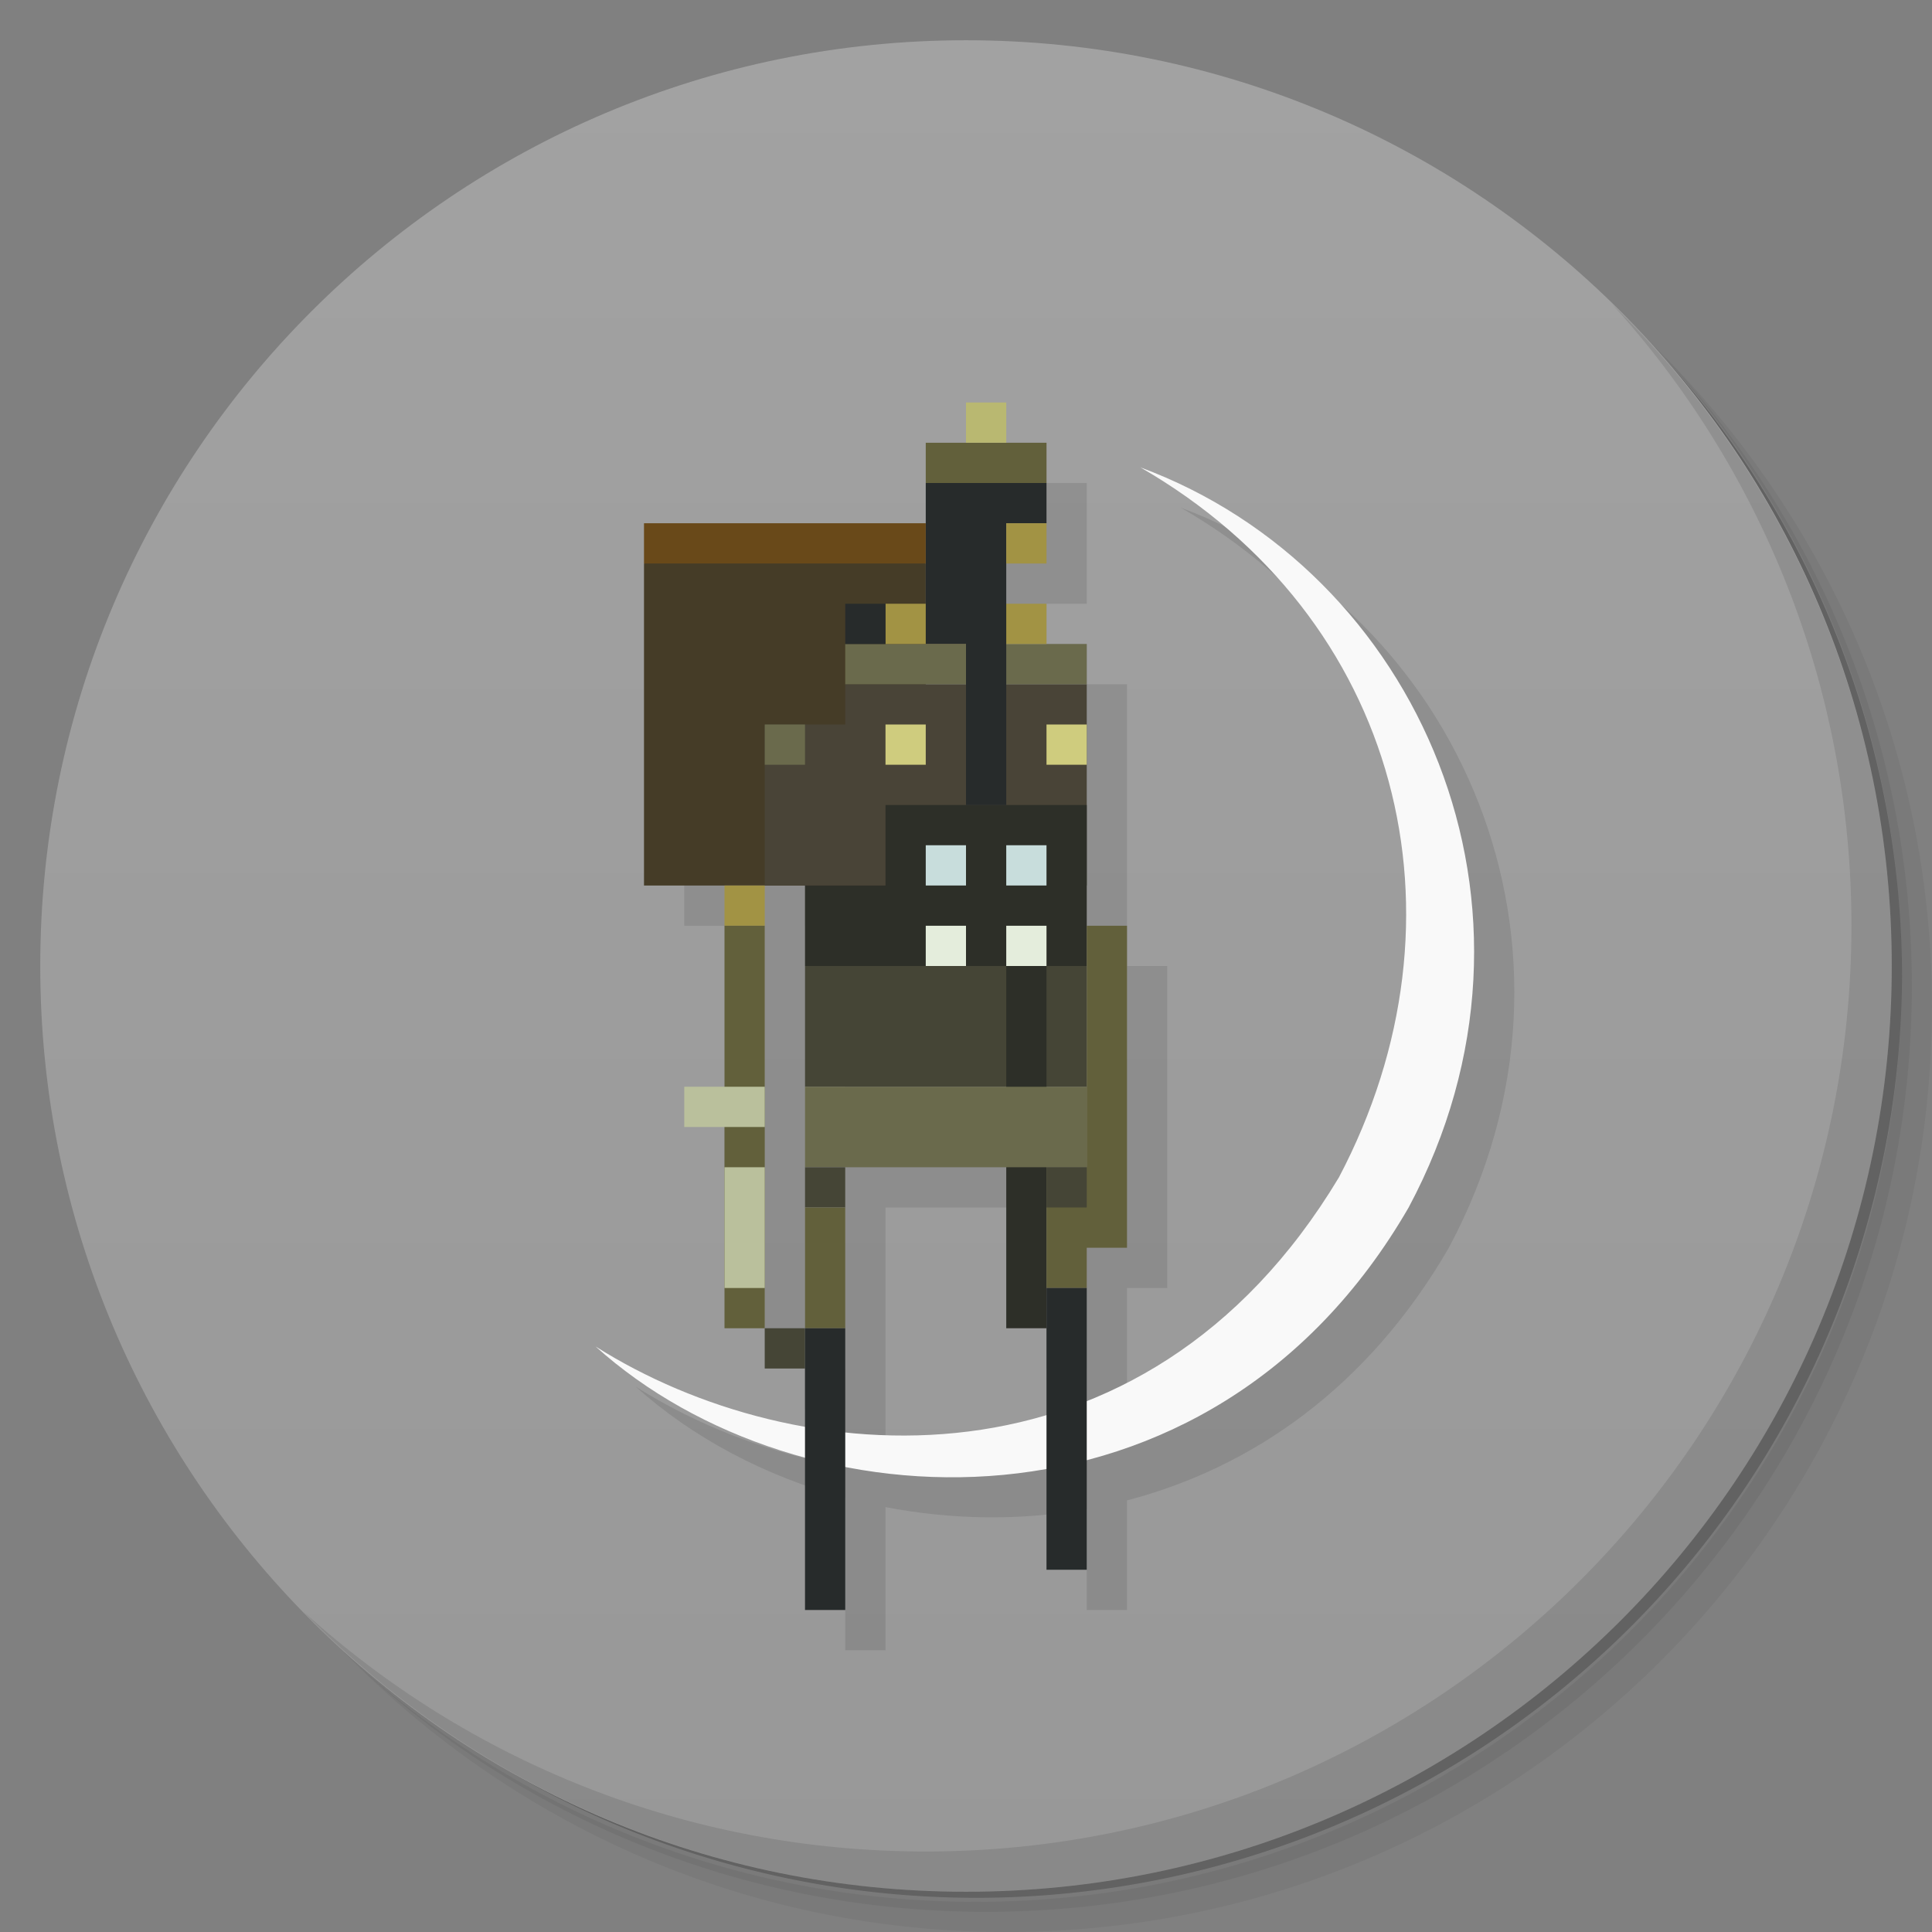 <svg version="1.1" viewBox="0 0 48 48" xmlns="http://www.w3.org/2000/svg">
 <rect x="0" y="0" width="48" height="48" fill="#808080" stroke="none"/>
 <defs>
  <linearGradient id="bg" x1="1" x2="47" gradientTransform="matrix(0 -1 1 0 -1.5e-6 48)" gradientUnits="userSpaceOnUse">
   <stop style="stop-color:#989898" offset="0"/>
   <stop style="stop-color:#a2a2a2" offset="1"/>
  </linearGradient>
 </defs>
 <path d="m36.31 5c5.859 4.062 9.688 10.831 9.688 18.5 0 12.426-10.07 22.5-22.5 22.5-7.669 0-14.438-3.828-18.5-9.688 1.037 1.822 2.306 3.499 3.781 4.969 4.085 3.712 9.514 5.969 15.469 5.969 12.703 0 23-10.298 23-23 0-5.954-2.256-11.384-5.969-15.469-1.469-1.475-3.147-2.744-4.969-3.781zm4.969 3.781c3.854 4.113 6.219 9.637 6.219 15.719 0 12.703-10.297 23-23 23-6.081 0-11.606-2.364-15.719-6.219 4.16 4.144 9.883 6.719 16.219 6.719 12.703 0 23-10.298 23-23 0-6.335-2.575-12.06-6.719-16.219z" style="opacity:.05"/>
 <path d="m41.28 8.781c3.712 4.085 5.969 9.514 5.969 15.469 0 12.703-10.297 23-23 23-5.954 0-11.384-2.256-15.469-5.969 4.113 3.854 9.637 6.219 15.719 6.219 12.703 0 23-10.298 23-23 0-6.081-2.364-11.606-6.219-15.719z" style="opacity:.1"/>
 <path d="m31.25 2.375c8.615 3.154 14.75 11.417 14.75 21.13 0 12.426-10.07 22.5-22.5 22.5-9.708 0-17.971-6.135-21.12-14.75a23 23 0 0 0 44.875-7 23 23 0 0 0-16-21.875z" style="opacity:.2"/>
 <path d="m24 1c12.703 0 23 10.297 23 23s-10.297 23-23 23-23-10.297-23-23 10.297-23 23-23z" style="fill:url(#bg)"/>
 <g transform="translate(1,1)">
  <g style="opacity:.1">
   <path transform="translate(-1,-1)" d="m25 11v1h-1v2h-7v9h2v5h-1v1h1v5h1v-11h1v11h-1v1h1v1.445c-1.93-0.342-3.731-1.061-5.203-1.992 1.409 1.268 3.219 2.227 5.203 2.764v3.783h1v-3.557c1.618 0.313 3.321 0.348 5 0.049v2.508h1v-2.723c3.07-0.801 5.971-2.775 7.996-6.277 3.978-7.441 0.242-15.831-6.66-18.387 6.463 3.728 8.33 11.178 4.93 17.637-1.723 2.871-3.924 4.625-6.266 5.559v-3.809h1v-8h-1v-7h-1v-1h-1v-1h1v-3h-1v-1h-1zm-3 19h4v4h1v2.158c-1.658 0.493-3.362 0.602-5 0.43v-6.588z"/>
  </g>
 </g>
 <path d="m28.328 11.609c6.469 3.727 8.34 11.18 4.938 17.641-4.863 8.102-13.516 7.336-18.469 4.203 5.05 4.547 15.25 5.109 20.2-3.453 3.98-7.445 0.238-15.84-6.672-18.391" style="fill:#f9f9f9"/>
 <path d="m16 14 3.5-0.5 3.5 0.5v8h-7" style="fill:#453c27"/>
 <path d="m21 17v1h-2v4h8v-5" style="fill:#494437"/>
 <path d="m20 24 3.5-0.5 3.5 0.5v3h-7" style="fill:#454536"/>
 <path d="m22 20v2h-2v2h5v9h1v-9h1v-4" style="fill:#2d2f28"/>
 <path d="m23 21h1v1h-1" style="fill:#c8dddc"/>
 <path d="m25 21h1v1h-1" style="fill:#c8dddc"/>
 <path d="m23 23h1v1h-1" style="fill:#e4eddc"/>
 <path d="m25 23h1v1h-1" style="fill:#e4eddc"/>
 <path d="m21 16h6v1h-6" style="fill:#6a6a4c"/>
 <path d="m22 15h4v1h-4" style="fill:#a29344"/>
 <path d="m26 11v1l-1.5 0.5-1.5-0.5v-1" style="fill:#62603b"/>
 <path d="m23 12v4h1v4h1v-7h1v-1" style="fill:#272b2b"/>
 <path d="m25 13h1v1h-1" style="fill:#a29344"/>
 <path d="m24 10h1v1h-1" style="fill:#b9b871"/>
 <path d="m21 15h1v1h-1" style="fill:#272b2b"/>
 <path d="m26 18h1v1h-1" style="fill:#cfcc7e"/>
 <path d="m22 18h1v1h-1" style="fill:#cfcc7e"/>
 <path d="m19 18h1v1h-1" style="fill:#6a6a4c"/>
 <path d="m16 13h7v1h-7" style="fill:#694919"/>
 <path d="m18 22h1v1h-1" style="fill:#a29344"/>
 <path d="m20 27h7v2h-7" style="fill:#6a6a4c"/>
 <path d="m18 23h1v10h-1" style="fill:#62603b"/>
 <path d="m17 27h2v1h-2" style="fill:#bac09c"/>
 <path d="m19 29v3h-1v-3" style="fill:#bac09c"/>
 <path d="m20 29h1v1h-1" style="fill:#454536"/>
 <path d="m20 30h1v3h-1" style="fill:#62603b"/>
 <path d="m27 23v6h-1v3h1v-1h1v-8" style="fill:#62603b"/>
 <path d="m26 29h1v1h-1" style="fill:#454536"/>
 <path d="m19 33h1v1h-1" style="fill:#454536"/>
 <path d="m20 33h1v7h-1" style="fill:#272b2b"/>
 <path d="m26 32h1v7h-1" style="fill:#272b2b"/>
 <path d="m40.03 7.531c3.712 4.084 5.969 9.514 5.969 15.469 0 12.703-10.297 23-23 23-5.954 0-11.384-2.256-15.469-5.969 4.178 4.291 10.01 6.969 16.469 6.969 12.703 0 23-10.298 23-23 0-6.462-2.677-12.291-6.969-16.469z" style="opacity:.1"/>
</svg>
